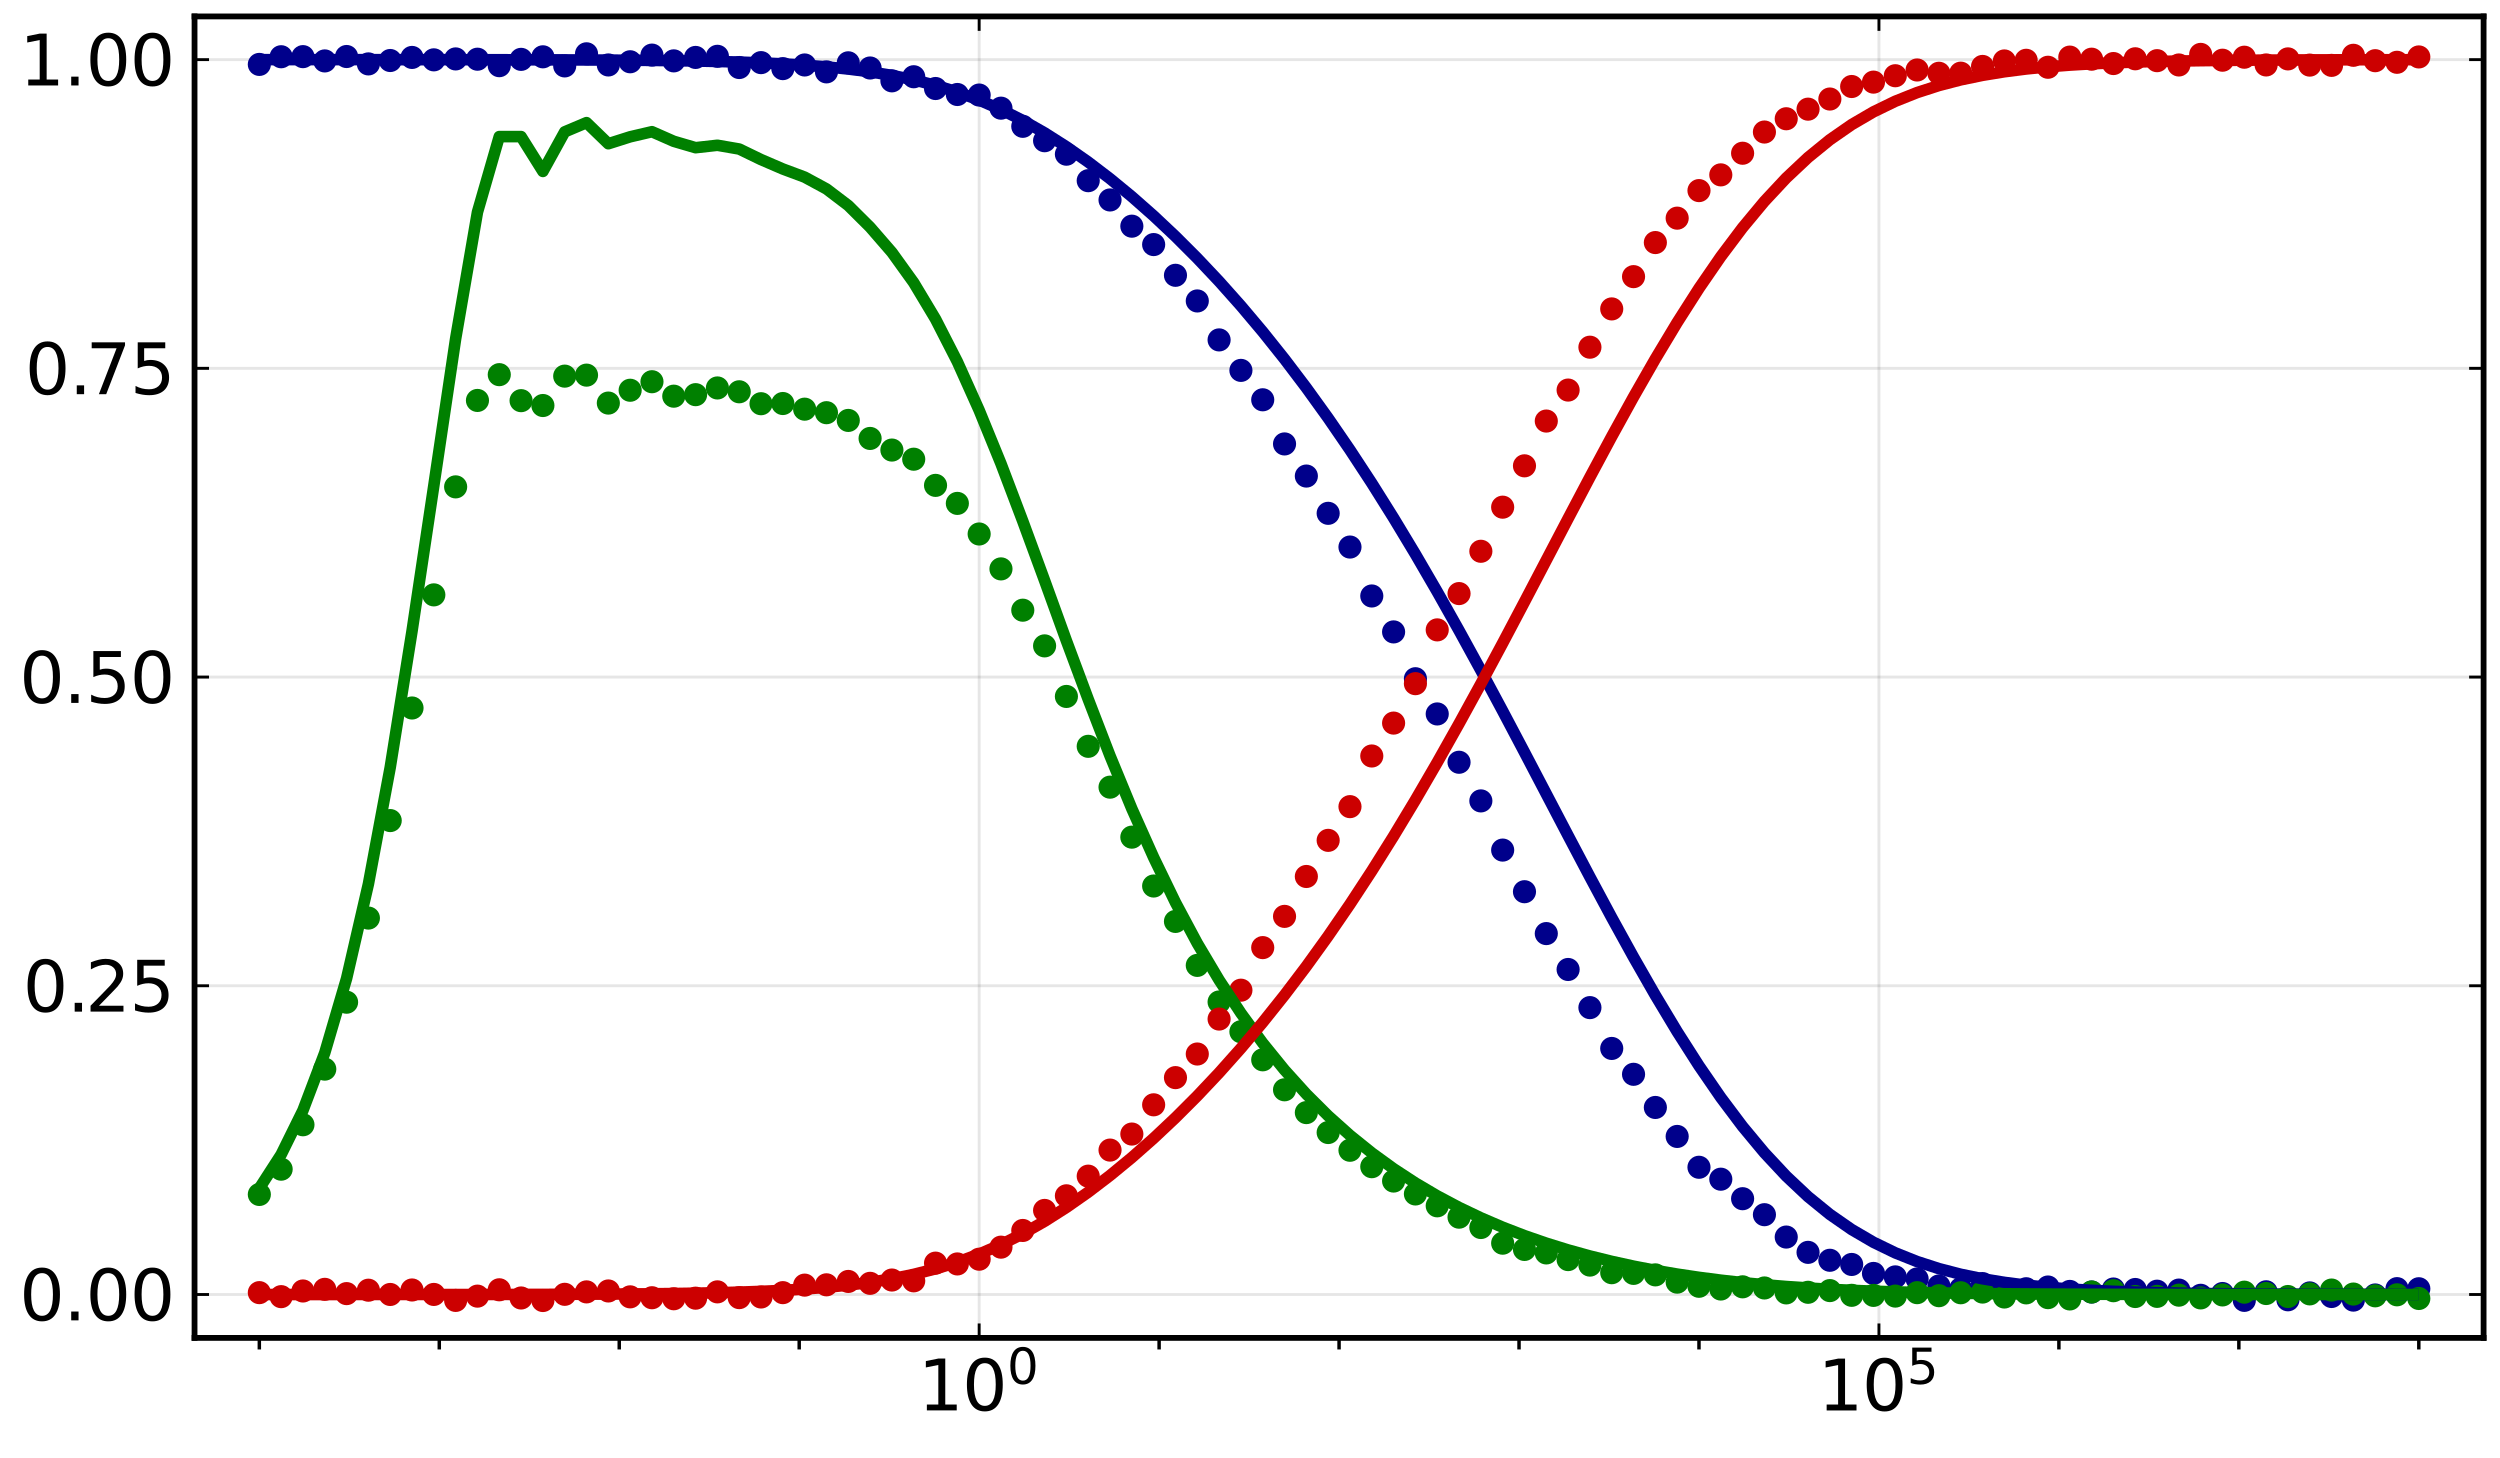 <?xml version="1.0" encoding="utf-8" standalone="no"?>
<!DOCTYPE svg PUBLIC "-//W3C//DTD SVG 1.1//EN"
  "http://www.w3.org/Graphics/SVG/1.1/DTD/svg11.dtd">
<svg xmlns:xlink="http://www.w3.org/1999/xlink" width="432pt" height="252pt" viewBox="0 0 432 252" xmlns="http://www.w3.org/2000/svg" version="1.1">
 <defs>
  <style type="text/css">*{stroke-linejoin: round; stroke-linecap: butt}</style>
 </defs>
 <g id="figure_1">
  <g id="patch_1">
   <path d="M 0 252 
L 432 252 
L 432 0 
L 0 0 
z
" style="fill: #ffffff"/>
  </g>
  <g id="axes_1">
   <g id="patch_2">
    <path d="M 33.617 231.193 
L 429.165 231.193 
L 429.165 2.835 
L 33.617 2.835 
z
" style="fill: #ffffff"/>
   </g>
   <g id="matplotlib.axis_1">
    <g id="xtick_1">
     <g id="line2d_1">
      <path d="M 169.198 231.193 
L 169.198 2.835 
" clip-path="url(#p7b1a56523f)" style="fill: none; stroke: #000000; stroke-opacity: 0.1; stroke-width: 0.5; stroke-linecap: square"/>
     </g>
     <g id="line2d_2">
      <defs>
       <path id="mbfa4589fd1" d="M 0 0 
L 0 -2.5 
" style="stroke: #000000; stroke-width: 0.5"/>
      </defs>
      <g>
       <use xlink:href="#mbfa4589fd1" x="169.198" y="231.193" style="stroke: #000000; stroke-width: 0.5"/>
      </g>
     </g>
     <g id="line2d_3">
      <defs>
       <path id="m43fbe73a13" d="M 0 0 
L 0 2.5 
" style="stroke: #000000; stroke-width: 0.5"/>
      </defs>
      <g>
       <use xlink:href="#m43fbe73a13" x="169.198" y="2.835" style="stroke: #000000; stroke-width: 0.5"/>
      </g>
     </g>
     <g id="text_1">
      <!-- $10^{0}$ -->
      <g transform="translate(158.638 243.811)scale(0.12 -0.12)">
       <defs>
        <path id="DejaVuSans-31" d="M 794 531 
L 1825 531 
L 1825 4091 
L 703 3866 
L 703 4441 
L 1819 4666 
L 2450 4666 
L 2450 531 
L 3481 531 
L 3481 0 
L 794 0 
L 794 531 
z
" transform="scale(0.016)"/>
        <path id="DejaVuSans-30" d="M 2034 4250 
Q 1547 4250 1301 3770 
Q 1056 3291 1056 2328 
Q 1056 1369 1301 889 
Q 1547 409 2034 409 
Q 2525 409 2770 889 
Q 3016 1369 3016 2328 
Q 3016 3291 2770 3770 
Q 2525 4250 2034 4250 
z
M 2034 4750 
Q 2819 4750 3233 4129 
Q 3647 3509 3647 2328 
Q 3647 1150 3233 529 
Q 2819 -91 2034 -91 
Q 1250 -91 836 529 
Q 422 1150 422 2328 
Q 422 3509 836 4129 
Q 1250 4750 2034 4750 
z
" transform="scale(0.016)"/>
       </defs>
       <use xlink:href="#DejaVuSans-31" transform="translate(0 0.766)"/>
       <use xlink:href="#DejaVuSans-30" transform="translate(63.623 0.766)"/>
       <use xlink:href="#DejaVuSans-30" transform="translate(128.203 39.047)scale(0.7)"/>
      </g>
     </g>
    </g>
    <g id="xtick_2">
     <g id="line2d_4">
      <path d="M 324.681 231.193 
L 324.681 2.835 
" clip-path="url(#p7b1a56523f)" style="fill: none; stroke: #000000; stroke-opacity: 0.1; stroke-width: 0.5; stroke-linecap: square"/>
     </g>
     <g id="line2d_5">
      <g>
       <use xlink:href="#mbfa4589fd1" x="324.681" y="231.193" style="stroke: #000000; stroke-width: 0.5"/>
      </g>
     </g>
     <g id="line2d_6">
      <g>
       <use xlink:href="#m43fbe73a13" x="324.681" y="2.835" style="stroke: #000000; stroke-width: 0.5"/>
      </g>
     </g>
     <g id="text_2">
      <!-- $10^{5}$ -->
      <g transform="translate(314.121 243.811)scale(0.12 -0.12)">
       <defs>
        <path id="DejaVuSans-35" d="M 691 4666 
L 3169 4666 
L 3169 4134 
L 1269 4134 
L 1269 2991 
Q 1406 3038 1543 3061 
Q 1681 3084 1819 3084 
Q 2600 3084 3056 2656 
Q 3513 2228 3513 1497 
Q 3513 744 3044 326 
Q 2575 -91 1722 -91 
Q 1428 -91 1123 -41 
Q 819 9 494 109 
L 494 744 
Q 775 591 1075 516 
Q 1375 441 1709 441 
Q 2250 441 2565 725 
Q 2881 1009 2881 1497 
Q 2881 1984 2565 2268 
Q 2250 2553 1709 2553 
Q 1456 2553 1204 2497 
Q 953 2441 691 2322 
L 691 4666 
z
" transform="scale(0.016)"/>
       </defs>
       <use xlink:href="#DejaVuSans-31" transform="translate(0 0.684)"/>
       <use xlink:href="#DejaVuSans-30" transform="translate(63.623 0.684)"/>
       <use xlink:href="#DejaVuSans-35" transform="translate(128.203 38.966)scale(0.7)"/>
      </g>
     </g>
    </g>
    <g id="xtick_3">
     <g id="line2d_7">
      <defs>
       <path id="m0f266ce898" d="M 0 0 
L 0 2 
" style="stroke: #000000; stroke-width: 0.6"/>
      </defs>
      <g>
       <use xlink:href="#m0f266ce898" x="44.812" y="231.193" style="stroke: #000000; stroke-width: 0.6"/>
      </g>
     </g>
    </g>
    <g id="xtick_4">
     <g id="line2d_8">
      <g>
       <use xlink:href="#m0f266ce898" x="75.908" y="231.193" style="stroke: #000000; stroke-width: 0.6"/>
      </g>
     </g>
    </g>
    <g id="xtick_5">
     <g id="line2d_9">
      <g>
       <use xlink:href="#m0f266ce898" x="107.005" y="231.193" style="stroke: #000000; stroke-width: 0.6"/>
      </g>
     </g>
    </g>
    <g id="xtick_6">
     <g id="line2d_10">
      <g>
       <use xlink:href="#m0f266ce898" x="138.102" y="231.193" style="stroke: #000000; stroke-width: 0.6"/>
      </g>
     </g>
    </g>
    <g id="xtick_7">
     <g id="line2d_11">
      <g>
       <use xlink:href="#m0f266ce898" x="200.295" y="231.193" style="stroke: #000000; stroke-width: 0.6"/>
      </g>
     </g>
    </g>
    <g id="xtick_8">
     <g id="line2d_12">
      <g>
       <use xlink:href="#m0f266ce898" x="231.391" y="231.193" style="stroke: #000000; stroke-width: 0.6"/>
      </g>
     </g>
    </g>
    <g id="xtick_9">
     <g id="line2d_13">
      <g>
       <use xlink:href="#m0f266ce898" x="262.488" y="231.193" style="stroke: #000000; stroke-width: 0.6"/>
      </g>
     </g>
    </g>
    <g id="xtick_10">
     <g id="line2d_14">
      <g>
       <use xlink:href="#m0f266ce898" x="293.584" y="231.193" style="stroke: #000000; stroke-width: 0.6"/>
      </g>
     </g>
    </g>
    <g id="xtick_11">
     <g id="line2d_15">
      <g>
       <use xlink:href="#m0f266ce898" x="355.777" y="231.193" style="stroke: #000000; stroke-width: 0.6"/>
      </g>
     </g>
    </g>
    <g id="xtick_12">
     <g id="line2d_16">
      <g>
       <use xlink:href="#m0f266ce898" x="386.874" y="231.193" style="stroke: #000000; stroke-width: 0.6"/>
      </g>
     </g>
    </g>
    <g id="xtick_13">
     <g id="line2d_17">
      <g>
       <use xlink:href="#m0f266ce898" x="417.971" y="231.193" style="stroke: #000000; stroke-width: 0.6"/>
      </g>
     </g>
    </g>
   </g>
   <g id="matplotlib.axis_2">
    <g id="ytick_1">
     <g id="line2d_18">
      <path d="M 33.617 223.692 
L 429.165 223.692 
" clip-path="url(#p7b1a56523f)" style="fill: none; stroke: #000000; stroke-opacity: 0.1; stroke-width: 0.5; stroke-linecap: square"/>
     </g>
     <g id="line2d_19">
      <defs>
       <path id="m101f80e2b8" d="M 0 0 
L 2.5 0 
" style="stroke: #000000; stroke-width: 0.5"/>
      </defs>
      <g>
       <use xlink:href="#m101f80e2b8" x="33.617" y="223.692" style="stroke: #000000; stroke-width: 0.5"/>
      </g>
     </g>
     <g id="line2d_20">
      <defs>
       <path id="m868a072ff9" d="M 0 0 
L -2.5 0 
" style="stroke: #000000; stroke-width: 0.5"/>
      </defs>
      <g>
       <use xlink:href="#m868a072ff9" x="429.165" y="223.692" style="stroke: #000000; stroke-width: 0.5"/>
      </g>
     </g>
     <g id="text_3">
      <!-- $0.00$ -->
      <g transform="translate(3.357 228.251)scale(0.12 -0.12)">
       <defs>
        <path id="DejaVuSans-2e" d="M 684 794 
L 1344 794 
L 1344 0 
L 684 0 
L 684 794 
z
" transform="scale(0.016)"/>
       </defs>
       <use xlink:href="#DejaVuSans-30" transform="translate(0 0.781)"/>
       <use xlink:href="#DejaVuSans-2e" transform="translate(63.623 0.781)"/>
       <use xlink:href="#DejaVuSans-30" transform="translate(95.41 0.781)"/>
       <use xlink:href="#DejaVuSans-30" transform="translate(159.033 0.781)"/>
      </g>
     </g>
    </g>
    <g id="ytick_2">
     <g id="line2d_21">
      <path d="M 33.617 170.344 
L 429.165 170.344 
" clip-path="url(#p7b1a56523f)" style="fill: none; stroke: #000000; stroke-opacity: 0.1; stroke-width: 0.5; stroke-linecap: square"/>
     </g>
     <g id="line2d_22">
      <g>
       <use xlink:href="#m101f80e2b8" x="33.617" y="170.344" style="stroke: #000000; stroke-width: 0.5"/>
      </g>
     </g>
     <g id="line2d_23">
      <g>
       <use xlink:href="#m868a072ff9" x="429.165" y="170.344" style="stroke: #000000; stroke-width: 0.5"/>
      </g>
     </g>
     <g id="text_4">
      <!-- $0.25$ -->
      <g transform="translate(3.957 174.904)scale(0.12 -0.12)">
       <defs>
        <path id="DejaVuSans-32" d="M 1228 531 
L 3431 531 
L 3431 0 
L 469 0 
L 469 531 
Q 828 903 1448 1529 
Q 2069 2156 2228 2338 
Q 2531 2678 2651 2914 
Q 2772 3150 2772 3378 
Q 2772 3750 2511 3984 
Q 2250 4219 1831 4219 
Q 1534 4219 1204 4116 
Q 875 4013 500 3803 
L 500 4441 
Q 881 4594 1212 4672 
Q 1544 4750 1819 4750 
Q 2544 4750 2975 4387 
Q 3406 4025 3406 3419 
Q 3406 3131 3298 2873 
Q 3191 2616 2906 2266 
Q 2828 2175 2409 1742 
Q 1991 1309 1228 531 
z
" transform="scale(0.016)"/>
       </defs>
       <use xlink:href="#DejaVuSans-30" transform="translate(0 0.781)"/>
       <use xlink:href="#DejaVuSans-2e" transform="translate(63.623 0.781)"/>
       <use xlink:href="#DejaVuSans-32" transform="translate(89.91 0.781)"/>
       <use xlink:href="#DejaVuSans-35" transform="translate(153.533 0.781)"/>
      </g>
     </g>
    </g>
    <g id="ytick_3">
     <g id="line2d_24">
      <path d="M 33.617 116.997 
L 429.165 116.997 
" clip-path="url(#p7b1a56523f)" style="fill: none; stroke: #000000; stroke-opacity: 0.1; stroke-width: 0.5; stroke-linecap: square"/>
     </g>
     <g id="line2d_25">
      <g>
       <use xlink:href="#m101f80e2b8" x="33.617" y="116.997" style="stroke: #000000; stroke-width: 0.5"/>
      </g>
     </g>
     <g id="line2d_26">
      <g>
       <use xlink:href="#m868a072ff9" x="429.165" y="116.997" style="stroke: #000000; stroke-width: 0.5"/>
      </g>
     </g>
     <g id="text_5">
      <!-- $0.50$ -->
      <g transform="translate(3.357 121.556)scale(0.12 -0.12)">
       <use xlink:href="#DejaVuSans-30" transform="translate(0 0.781)"/>
       <use xlink:href="#DejaVuSans-2e" transform="translate(63.623 0.781)"/>
       <use xlink:href="#DejaVuSans-35" transform="translate(95.41 0.781)"/>
       <use xlink:href="#DejaVuSans-30" transform="translate(159.033 0.781)"/>
      </g>
     </g>
    </g>
    <g id="ytick_4">
     <g id="line2d_27">
      <path d="M 33.617 63.65 
L 429.165 63.65 
" clip-path="url(#p7b1a56523f)" style="fill: none; stroke: #000000; stroke-opacity: 0.1; stroke-width: 0.5; stroke-linecap: square"/>
     </g>
     <g id="line2d_28">
      <g>
       <use xlink:href="#m101f80e2b8" x="33.617" y="63.65" style="stroke: #000000; stroke-width: 0.5"/>
      </g>
     </g>
     <g id="line2d_29">
      <g>
       <use xlink:href="#m868a072ff9" x="429.165" y="63.65" style="stroke: #000000; stroke-width: 0.5"/>
      </g>
     </g>
     <g id="text_6">
      <!-- $0.75$ -->
      <g transform="translate(4.317 68.209)scale(0.12 -0.12)">
       <defs>
        <path id="DejaVuSans-37" d="M 525 4666 
L 3525 4666 
L 3525 4397 
L 1831 0 
L 1172 0 
L 2766 4134 
L 525 4134 
L 525 4666 
z
" transform="scale(0.016)"/>
       </defs>
       <use xlink:href="#DejaVuSans-30" transform="translate(0 0.781)"/>
       <use xlink:href="#DejaVuSans-2e" transform="translate(63.623 0.781)"/>
       <use xlink:href="#DejaVuSans-37" transform="translate(87.66 0.781)"/>
       <use xlink:href="#DejaVuSans-35" transform="translate(151.283 0.781)"/>
      </g>
     </g>
    </g>
    <g id="ytick_5">
     <g id="line2d_30">
      <path d="M 33.617 10.303 
L 429.165 10.303 
" clip-path="url(#p7b1a56523f)" style="fill: none; stroke: #000000; stroke-opacity: 0.1; stroke-width: 0.5; stroke-linecap: square"/>
     </g>
     <g id="line2d_31">
      <g>
       <use xlink:href="#m101f80e2b8" x="33.617" y="10.303" style="stroke: #000000; stroke-width: 0.5"/>
      </g>
     </g>
     <g id="line2d_32">
      <g>
       <use xlink:href="#m868a072ff9" x="429.165" y="10.303" style="stroke: #000000; stroke-width: 0.5"/>
      </g>
     </g>
     <g id="text_7">
      <!-- $1.00$ -->
      <g transform="translate(3.357 14.862)scale(0.12 -0.12)">
       <use xlink:href="#DejaVuSans-31" transform="translate(0 0.781)"/>
       <use xlink:href="#DejaVuSans-2e" transform="translate(63.623 0.781)"/>
       <use xlink:href="#DejaVuSans-30" transform="translate(95.41 0.781)"/>
       <use xlink:href="#DejaVuSans-30" transform="translate(159.033 0.781)"/>
      </g>
     </g>
    </g>
   </g>
   <g id="PathCollection_1">
    <defs>
     <path id="ma3b4a8d9ca" d="M 0 2 
C 0.53 2 1.039 1.789 1.414 1.414 
C 1.789 1.039 2 0.53 2 0 
C 2 -0.53 1.789 -1.039 1.414 -1.414 
C 1.039 -1.789 0.53 -2 0 -2 
C -0.53 -2 -1.039 -1.789 -1.414 -1.414 
C -1.789 -1.039 -2 -0.53 -2 0 
C -2 0.53 -1.789 1.039 -1.414 1.414 
C -1.039 1.789 -0.53 2 0 2 
z
"/>
    </defs>
    <g clip-path="url(#p7b1a56523f)">
     <use xlink:href="#ma3b4a8d9ca" x="44.812" y="11.13" style="fill: #00008b"/>
     <use xlink:href="#ma3b4a8d9ca" x="48.581" y="9.805" style="fill: #00008b"/>
     <use xlink:href="#ma3b4a8d9ca" x="52.35" y="9.787" style="fill: #00008b"/>
     <use xlink:href="#ma3b4a8d9ca" x="56.12" y="10.527" style="fill: #00008b"/>
     <use xlink:href="#ma3b4a8d9ca" x="59.889" y="9.766" style="fill: #00008b"/>
     <use xlink:href="#ma3b4a8d9ca" x="63.658" y="11.043" style="fill: #00008b"/>
     <use xlink:href="#ma3b4a8d9ca" x="67.428" y="10.456" style="fill: #00008b"/>
     <use xlink:href="#ma3b4a8d9ca" x="71.197" y="9.925" style="fill: #00008b"/>
     <use xlink:href="#ma3b4a8d9ca" x="74.966" y="10.341" style="fill: #00008b"/>
     <use xlink:href="#ma3b4a8d9ca" x="78.735" y="10.182" style="fill: #00008b"/>
     <use xlink:href="#ma3b4a8d9ca" x="82.505" y="10.231" style="fill: #00008b"/>
     <use xlink:href="#ma3b4a8d9ca" x="86.274" y="11.349" style="fill: #00008b"/>
     <use xlink:href="#ma3b4a8d9ca" x="90.043" y="10.258" style="fill: #00008b"/>
     <use xlink:href="#ma3b4a8d9ca" x="93.813" y="9.817" style="fill: #00008b"/>
     <use xlink:href="#ma3b4a8d9ca" x="97.582" y="11.389" style="fill: #00008b"/>
     <use xlink:href="#ma3b4a8d9ca" x="101.351" y="9.298" style="fill: #00008b"/>
     <use xlink:href="#ma3b4a8d9ca" x="105.12" y="11.224" style="fill: #00008b"/>
     <use xlink:href="#ma3b4a8d9ca" x="108.89" y="10.673" style="fill: #00008b"/>
     <use xlink:href="#ma3b4a8d9ca" x="112.659" y="9.523" style="fill: #00008b"/>
     <use xlink:href="#ma3b4a8d9ca" x="116.428" y="10.518" style="fill: #00008b"/>
     <use xlink:href="#ma3b4a8d9ca" x="120.198" y="9.924" style="fill: #00008b"/>
     <use xlink:href="#ma3b4a8d9ca" x="123.967" y="9.73" style="fill: #00008b"/>
     <use xlink:href="#ma3b4a8d9ca" x="127.736" y="11.668" style="fill: #00008b"/>
     <use xlink:href="#ma3b4a8d9ca" x="131.505" y="10.821" style="fill: #00008b"/>
     <use xlink:href="#ma3b4a8d9ca" x="135.275" y="11.857" style="fill: #00008b"/>
     <use xlink:href="#ma3b4a8d9ca" x="139.044" y="11.227" style="fill: #00008b"/>
     <use xlink:href="#ma3b4a8d9ca" x="142.813" y="12.419" style="fill: #00008b"/>
     <use xlink:href="#ma3b4a8d9ca" x="146.582" y="10.853" style="fill: #00008b"/>
     <use xlink:href="#ma3b4a8d9ca" x="150.352" y="11.75" style="fill: #00008b"/>
     <use xlink:href="#ma3b4a8d9ca" x="154.121" y="13.969" style="fill: #00008b"/>
     <use xlink:href="#ma3b4a8d9ca" x="157.89" y="13.262" style="fill: #00008b"/>
     <use xlink:href="#ma3b4a8d9ca" x="161.66" y="15.295" style="fill: #00008b"/>
     <use xlink:href="#ma3b4a8d9ca" x="165.429" y="16.328" style="fill: #00008b"/>
     <use xlink:href="#ma3b4a8d9ca" x="169.198" y="16.423" style="fill: #00008b"/>
     <use xlink:href="#ma3b4a8d9ca" x="172.967" y="18.692" style="fill: #00008b"/>
     <use xlink:href="#ma3b4a8d9ca" x="176.737" y="21.828" style="fill: #00008b"/>
     <use xlink:href="#ma3b4a8d9ca" x="180.506" y="24.317" style="fill: #00008b"/>
     <use xlink:href="#ma3b4a8d9ca" x="184.275" y="26.645" style="fill: #00008b"/>
     <use xlink:href="#ma3b4a8d9ca" x="188.045" y="31.222" style="fill: #00008b"/>
     <use xlink:href="#ma3b4a8d9ca" x="191.814" y="34.553" style="fill: #00008b"/>
     <use xlink:href="#ma3b4a8d9ca" x="195.583" y="39.084" style="fill: #00008b"/>
     <use xlink:href="#ma3b4a8d9ca" x="199.352" y="42.261" style="fill: #00008b"/>
     <use xlink:href="#ma3b4a8d9ca" x="203.122" y="47.572" style="fill: #00008b"/>
     <use xlink:href="#ma3b4a8d9ca" x="206.891" y="52.005" style="fill: #00008b"/>
     <use xlink:href="#ma3b4a8d9ca" x="210.66" y="58.736" style="fill: #00008b"/>
     <use xlink:href="#ma3b4a8d9ca" x="214.43" y="64.003" style="fill: #00008b"/>
     <use xlink:href="#ma3b4a8d9ca" x="218.199" y="69.083" style="fill: #00008b"/>
     <use xlink:href="#ma3b4a8d9ca" x="221.968" y="76.712" style="fill: #00008b"/>
     <use xlink:href="#ma3b4a8d9ca" x="225.737" y="82.262" style="fill: #00008b"/>
     <use xlink:href="#ma3b4a8d9ca" x="229.507" y="88.702" style="fill: #00008b"/>
     <use xlink:href="#ma3b4a8d9ca" x="233.276" y="94.53" style="fill: #00008b"/>
     <use xlink:href="#ma3b4a8d9ca" x="237.045" y="102.985" style="fill: #00008b"/>
     <use xlink:href="#ma3b4a8d9ca" x="240.814" y="109.194" style="fill: #00008b"/>
     <use xlink:href="#ma3b4a8d9ca" x="244.584" y="117.283" style="fill: #00008b"/>
     <use xlink:href="#ma3b4a8d9ca" x="248.353" y="123.37" style="fill: #00008b"/>
     <use xlink:href="#ma3b4a8d9ca" x="252.122" y="131.718" style="fill: #00008b"/>
     <use xlink:href="#ma3b4a8d9ca" x="255.892" y="138.396" style="fill: #00008b"/>
     <use xlink:href="#ma3b4a8d9ca" x="259.661" y="146.894" style="fill: #00008b"/>
     <use xlink:href="#ma3b4a8d9ca" x="263.43" y="154.088" style="fill: #00008b"/>
     <use xlink:href="#ma3b4a8d9ca" x="267.199" y="161.323" style="fill: #00008b"/>
     <use xlink:href="#ma3b4a8d9ca" x="270.969" y="167.526" style="fill: #00008b"/>
     <use xlink:href="#ma3b4a8d9ca" x="274.738" y="174.115" style="fill: #00008b"/>
     <use xlink:href="#ma3b4a8d9ca" x="278.507" y="181.171" style="fill: #00008b"/>
     <use xlink:href="#ma3b4a8d9ca" x="282.277" y="185.64" style="fill: #00008b"/>
     <use xlink:href="#ma3b4a8d9ca" x="286.046" y="191.369" style="fill: #00008b"/>
     <use xlink:href="#ma3b4a8d9ca" x="289.815" y="196.377" style="fill: #00008b"/>
     <use xlink:href="#ma3b4a8d9ca" x="293.584" y="201.704" style="fill: #00008b"/>
     <use xlink:href="#ma3b4a8d9ca" x="297.354" y="203.765" style="fill: #00008b"/>
     <use xlink:href="#ma3b4a8d9ca" x="301.123" y="207.135" style="fill: #00008b"/>
     <use xlink:href="#ma3b4a8d9ca" x="304.892" y="209.898" style="fill: #00008b"/>
     <use xlink:href="#ma3b4a8d9ca" x="308.661" y="213.763" style="fill: #00008b"/>
     <use xlink:href="#ma3b4a8d9ca" x="312.431" y="216.408" style="fill: #00008b"/>
     <use xlink:href="#ma3b4a8d9ca" x="316.2" y="217.776" style="fill: #00008b"/>
     <use xlink:href="#ma3b4a8d9ca" x="319.969" y="218.499" style="fill: #00008b"/>
     <use xlink:href="#ma3b4a8d9ca" x="323.739" y="220.05" style="fill: #00008b"/>
     <use xlink:href="#ma3b4a8d9ca" x="327.508" y="220.646" style="fill: #00008b"/>
     <use xlink:href="#ma3b4a8d9ca" x="331.277" y="221.005" style="fill: #00008b"/>
     <use xlink:href="#ma3b4a8d9ca" x="335.046" y="222.216" style="fill: #00008b"/>
     <use xlink:href="#ma3b4a8d9ca" x="338.816" y="222.679" style="fill: #00008b"/>
     <use xlink:href="#ma3b4a8d9ca" x="342.585" y="221.801" style="fill: #00008b"/>
     <use xlink:href="#ma3b4a8d9ca" x="346.354" y="222.652" style="fill: #00008b"/>
     <use xlink:href="#ma3b4a8d9ca" x="350.124" y="222.694" style="fill: #00008b"/>
     <use xlink:href="#ma3b4a8d9ca" x="353.893" y="222.395" style="fill: #00008b"/>
     <use xlink:href="#ma3b4a8d9ca" x="357.662" y="223.156" style="fill: #00008b"/>
     <use xlink:href="#ma3b4a8d9ca" x="361.431" y="223.261" style="fill: #00008b"/>
     <use xlink:href="#ma3b4a8d9ca" x="365.201" y="222.742" style="fill: #00008b"/>
     <use xlink:href="#ma3b4a8d9ca" x="368.97" y="222.824" style="fill: #00008b"/>
     <use xlink:href="#ma3b4a8d9ca" x="372.739" y="223.118" style="fill: #00008b"/>
     <use xlink:href="#ma3b4a8d9ca" x="376.509" y="222.925" style="fill: #00008b"/>
     <use xlink:href="#ma3b4a8d9ca" x="380.278" y="223.826" style="fill: #00008b"/>
     <use xlink:href="#ma3b4a8d9ca" x="384.047" y="223.52" style="fill: #00008b"/>
     <use xlink:href="#ma3b4a8d9ca" x="387.816" y="224.703" style="fill: #00008b"/>
     <use xlink:href="#ma3b4a8d9ca" x="391.586" y="223.222" style="fill: #00008b"/>
     <use xlink:href="#ma3b4a8d9ca" x="395.355" y="224.602" style="fill: #00008b"/>
     <use xlink:href="#ma3b4a8d9ca" x="399.124" y="223.414" style="fill: #00008b"/>
     <use xlink:href="#ma3b4a8d9ca" x="402.893" y="224.034" style="fill: #00008b"/>
     <use xlink:href="#ma3b4a8d9ca" x="406.663" y="224.658" style="fill: #00008b"/>
     <use xlink:href="#ma3b4a8d9ca" x="410.432" y="223.769" style="fill: #00008b"/>
     <use xlink:href="#ma3b4a8d9ca" x="414.201" y="222.677" style="fill: #00008b"/>
     <use xlink:href="#ma3b4a8d9ca" x="417.971" y="222.695" style="fill: #00008b"/>
    </g>
   </g>
   <g id="PathCollection_2">
    <defs>
     <path id="md5db38e6aa" d="M 0 2 
C 0.53 2 1.039 1.789 1.414 1.414 
C 1.789 1.039 2 0.53 2 0 
C 2 -0.53 1.789 -1.039 1.414 -1.414 
C 1.039 -1.789 0.53 -2 0 -2 
C -0.53 -2 -1.039 -1.789 -1.414 -1.414 
C -1.789 -1.039 -2 -0.53 -2 0 
C -2 0.53 -1.789 1.039 -1.414 1.414 
C -1.039 1.789 -0.53 2 0 2 
z
"/>
    </defs>
    <g clip-path="url(#p7b1a56523f)">
     <use xlink:href="#md5db38e6aa" x="44.812" y="206.402" style="fill: #008000"/>
     <use xlink:href="#md5db38e6aa" x="48.581" y="202.034" style="fill: #008000"/>
     <use xlink:href="#md5db38e6aa" x="52.35" y="194.357" style="fill: #008000"/>
     <use xlink:href="#md5db38e6aa" x="56.12" y="184.744" style="fill: #008000"/>
     <use xlink:href="#md5db38e6aa" x="59.889" y="173.181" style="fill: #008000"/>
     <use xlink:href="#md5db38e6aa" x="63.658" y="158.643" style="fill: #008000"/>
     <use xlink:href="#md5db38e6aa" x="67.428" y="141.794" style="fill: #008000"/>
     <use xlink:href="#md5db38e6aa" x="71.197" y="122.341" style="fill: #008000"/>
     <use xlink:href="#md5db38e6aa" x="74.966" y="102.793" style="fill: #008000"/>
     <use xlink:href="#md5db38e6aa" x="78.735" y="84.131" style="fill: #008000"/>
     <use xlink:href="#md5db38e6aa" x="82.505" y="69.197" style="fill: #008000"/>
     <use xlink:href="#md5db38e6aa" x="86.274" y="64.74" style="fill: #008000"/>
     <use xlink:href="#md5db38e6aa" x="90.043" y="69.234" style="fill: #008000"/>
     <use xlink:href="#md5db38e6aa" x="93.813" y="70.074" style="fill: #008000"/>
     <use xlink:href="#md5db38e6aa" x="97.582" y="64.996" style="fill: #008000"/>
     <use xlink:href="#md5db38e6aa" x="101.351" y="64.823" style="fill: #008000"/>
     <use xlink:href="#md5db38e6aa" x="105.12" y="69.651" style="fill: #008000"/>
     <use xlink:href="#md5db38e6aa" x="108.89" y="67.436" style="fill: #008000"/>
     <use xlink:href="#md5db38e6aa" x="112.659" y="65.961" style="fill: #008000"/>
     <use xlink:href="#md5db38e6aa" x="116.428" y="68.46" style="fill: #008000"/>
     <use xlink:href="#md5db38e6aa" x="120.198" y="68.197" style="fill: #008000"/>
     <use xlink:href="#md5db38e6aa" x="123.967" y="67.039" style="fill: #008000"/>
     <use xlink:href="#md5db38e6aa" x="127.736" y="67.7" style="fill: #008000"/>
     <use xlink:href="#md5db38e6aa" x="131.505" y="69.761" style="fill: #008000"/>
     <use xlink:href="#md5db38e6aa" x="135.275" y="69.728" style="fill: #008000"/>
     <use xlink:href="#md5db38e6aa" x="139.044" y="70.704" style="fill: #008000"/>
     <use xlink:href="#md5db38e6aa" x="142.813" y="71.313" style="fill: #008000"/>
     <use xlink:href="#md5db38e6aa" x="146.582" y="72.649" style="fill: #008000"/>
     <use xlink:href="#md5db38e6aa" x="150.352" y="75.763" style="fill: #008000"/>
     <use xlink:href="#md5db38e6aa" x="154.121" y="77.77" style="fill: #008000"/>
     <use xlink:href="#md5db38e6aa" x="157.89" y="79.35" style="fill: #008000"/>
     <use xlink:href="#md5db38e6aa" x="161.66" y="83.874" style="fill: #008000"/>
     <use xlink:href="#md5db38e6aa" x="165.429" y="86.987" style="fill: #008000"/>
     <use xlink:href="#md5db38e6aa" x="169.198" y="92.273" style="fill: #008000"/>
     <use xlink:href="#md5db38e6aa" x="172.967" y="98.305" style="fill: #008000"/>
     <use xlink:href="#md5db38e6aa" x="176.737" y="105.442" style="fill: #008000"/>
     <use xlink:href="#md5db38e6aa" x="180.506" y="111.607" style="fill: #008000"/>
     <use xlink:href="#md5db38e6aa" x="184.275" y="120.346" style="fill: #008000"/>
     <use xlink:href="#md5db38e6aa" x="188.045" y="128.965" style="fill: #008000"/>
     <use xlink:href="#md5db38e6aa" x="191.814" y="136.022" style="fill: #008000"/>
     <use xlink:href="#md5db38e6aa" x="195.583" y="144.66" style="fill: #008000"/>
     <use xlink:href="#md5db38e6aa" x="199.352" y="153.103" style="fill: #008000"/>
     <use xlink:href="#md5db38e6aa" x="203.122" y="159.222" style="fill: #008000"/>
     <use xlink:href="#md5db38e6aa" x="206.891" y="166.82" style="fill: #008000"/>
     <use xlink:href="#md5db38e6aa" x="210.66" y="173.14" style="fill: #008000"/>
     <use xlink:href="#md5db38e6aa" x="214.43" y="178.281" style="fill: #008000"/>
     <use xlink:href="#md5db38e6aa" x="218.199" y="183.134" style="fill: #008000"/>
     <use xlink:href="#md5db38e6aa" x="221.968" y="188.315" style="fill: #008000"/>
     <use xlink:href="#md5db38e6aa" x="225.737" y="192.256" style="fill: #008000"/>
     <use xlink:href="#md5db38e6aa" x="229.507" y="195.7" style="fill: #008000"/>
     <use xlink:href="#md5db38e6aa" x="233.276" y="198.766" style="fill: #008000"/>
     <use xlink:href="#md5db38e6aa" x="237.045" y="201.603" style="fill: #008000"/>
     <use xlink:href="#md5db38e6aa" x="240.814" y="204.084" style="fill: #008000"/>
     <use xlink:href="#md5db38e6aa" x="244.584" y="206.316" style="fill: #008000"/>
     <use xlink:href="#md5db38e6aa" x="248.353" y="208.364" style="fill: #008000"/>
     <use xlink:href="#md5db38e6aa" x="252.122" y="210.327" style="fill: #008000"/>
     <use xlink:href="#md5db38e6aa" x="255.892" y="212.114" style="fill: #008000"/>
     <use xlink:href="#md5db38e6aa" x="259.661" y="214.822" style="fill: #008000"/>
     <use xlink:href="#md5db38e6aa" x="263.43" y="215.905" style="fill: #008000"/>
     <use xlink:href="#md5db38e6aa" x="267.199" y="216.506" style="fill: #008000"/>
     <use xlink:href="#md5db38e6aa" x="270.969" y="217.657" style="fill: #008000"/>
     <use xlink:href="#md5db38e6aa" x="274.738" y="218.607" style="fill: #008000"/>
     <use xlink:href="#md5db38e6aa" x="278.507" y="219.922" style="fill: #008000"/>
     <use xlink:href="#md5db38e6aa" x="282.277" y="220.042" style="fill: #008000"/>
     <use xlink:href="#md5db38e6aa" x="286.046" y="220.297" style="fill: #008000"/>
     <use xlink:href="#md5db38e6aa" x="289.815" y="221.554" style="fill: #008000"/>
     <use xlink:href="#md5db38e6aa" x="293.584" y="222.27" style="fill: #008000"/>
     <use xlink:href="#md5db38e6aa" x="297.354" y="222.742" style="fill: #008000"/>
     <use xlink:href="#md5db38e6aa" x="301.123" y="222.362" style="fill: #008000"/>
     <use xlink:href="#md5db38e6aa" x="304.892" y="222.561" style="fill: #008000"/>
     <use xlink:href="#md5db38e6aa" x="308.661" y="223.413" style="fill: #008000"/>
     <use xlink:href="#md5db38e6aa" x="312.431" y="223.308" style="fill: #008000"/>
     <use xlink:href="#md5db38e6aa" x="316.2" y="223.014" style="fill: #008000"/>
     <use xlink:href="#md5db38e6aa" x="319.969" y="223.831" style="fill: #008000"/>
     <use xlink:href="#md5db38e6aa" x="323.739" y="223.845" style="fill: #008000"/>
     <use xlink:href="#md5db38e6aa" x="327.508" y="223.963" style="fill: #008000"/>
     <use xlink:href="#md5db38e6aa" x="331.277" y="223.371" style="fill: #008000"/>
     <use xlink:href="#md5db38e6aa" x="335.046" y="223.895" style="fill: #008000"/>
     <use xlink:href="#md5db38e6aa" x="338.816" y="223.386" style="fill: #008000"/>
     <use xlink:href="#md5db38e6aa" x="342.585" y="223.268" style="fill: #008000"/>
     <use xlink:href="#md5db38e6aa" x="346.354" y="224.122" style="fill: #008000"/>
     <use xlink:href="#md5db38e6aa" x="350.124" y="223.409" style="fill: #008000"/>
     <use xlink:href="#md5db38e6aa" x="353.893" y="224.23" style="fill: #008000"/>
     <use xlink:href="#md5db38e6aa" x="357.662" y="224.458" style="fill: #008000"/>
     <use xlink:href="#md5db38e6aa" x="361.431" y="223.257" style="fill: #008000"/>
     <use xlink:href="#md5db38e6aa" x="365.201" y="223.036" style="fill: #008000"/>
     <use xlink:href="#md5db38e6aa" x="368.97" y="224.038" style="fill: #008000"/>
     <use xlink:href="#md5db38e6aa" x="372.739" y="224.013" style="fill: #008000"/>
     <use xlink:href="#md5db38e6aa" x="376.509" y="223.804" style="fill: #008000"/>
     <use xlink:href="#md5db38e6aa" x="380.278" y="224.279" style="fill: #008000"/>
     <use xlink:href="#md5db38e6aa" x="384.047" y="223.764" style="fill: #008000"/>
     <use xlink:href="#md5db38e6aa" x="387.816" y="223.288" style="fill: #008000"/>
     <use xlink:href="#md5db38e6aa" x="391.586" y="223.52" style="fill: #008000"/>
     <use xlink:href="#md5db38e6aa" x="395.355" y="224.037" style="fill: #008000"/>
     <use xlink:href="#md5db38e6aa" x="399.124" y="223.583" style="fill: #008000"/>
     <use xlink:href="#md5db38e6aa" x="402.893" y="222.921" style="fill: #008000"/>
     <use xlink:href="#md5db38e6aa" x="406.663" y="223.612" style="fill: #008000"/>
     <use xlink:href="#md5db38e6aa" x="410.432" y="223.918" style="fill: #008000"/>
     <use xlink:href="#md5db38e6aa" x="414.201" y="223.743" style="fill: #008000"/>
     <use xlink:href="#md5db38e6aa" x="417.971" y="224.378" style="fill: #008000"/>
    </g>
   </g>
   <g id="patch_3">
    <path d="M 33.617 231.193 
L 33.617 2.835 
" style="fill: none; stroke: #000000; stroke-linejoin: miter; stroke-linecap: square"/>
   </g>
   <g id="patch_4">
    <path d="M 429.165 231.193 
L 429.165 2.835 
" style="fill: none; stroke: #000000; stroke-linejoin: miter; stroke-linecap: square"/>
   </g>
   <g id="patch_5">
    <path d="M 33.617 231.193 
L 429.165 231.193 
" style="fill: none; stroke: #000000; stroke-linejoin: miter; stroke-linecap: square"/>
   </g>
   <g id="patch_6">
    <path d="M 33.617 2.835 
L 429.165 2.835 
" style="fill: none; stroke: #000000; stroke-linejoin: miter; stroke-linecap: square"/>
   </g>
   <g id="PathCollection_3">
    <defs>
     <path id="m1dab59c699" d="M 0 2 
C 0.53 2 1.039 1.789 1.414 1.414 
C 1.789 1.039 2 0.53 2 0 
C 2 -0.53 1.789 -1.039 1.414 -1.414 
C 1.039 -1.789 0.53 -2 0 -2 
C -0.53 -2 -1.039 -1.789 -1.414 -1.414 
C -1.789 -1.039 -2 -0.53 -2 0 
C -2 0.53 -1.789 1.039 -1.414 1.414 
C -1.039 1.789 -0.53 2 0 2 
z
"/>
    </defs>
    <g clip-path="url(#p7b1a56523f)">
     <use xlink:href="#m1dab59c699" x="44.812" y="223.367" style="fill: #cc0000"/>
     <use xlink:href="#m1dab59c699" x="48.581" y="224.061" style="fill: #cc0000"/>
     <use xlink:href="#m1dab59c699" x="52.35" y="223.083" style="fill: #cc0000"/>
     <use xlink:href="#m1dab59c699" x="56.12" y="222.798" style="fill: #cc0000"/>
     <use xlink:href="#m1dab59c699" x="59.889" y="223.536" style="fill: #cc0000"/>
     <use xlink:href="#m1dab59c699" x="63.658" y="222.947" style="fill: #cc0000"/>
     <use xlink:href="#m1dab59c699" x="67.428" y="223.684" style="fill: #cc0000"/>
     <use xlink:href="#m1dab59c699" x="71.197" y="222.909" style="fill: #cc0000"/>
     <use xlink:href="#m1dab59c699" x="74.966" y="223.679" style="fill: #cc0000"/>
     <use xlink:href="#m1dab59c699" x="78.735" y="224.712" style="fill: #cc0000"/>
     <use xlink:href="#m1dab59c699" x="82.505" y="223.972" style="fill: #cc0000"/>
     <use xlink:href="#m1dab59c699" x="86.274" y="222.875" style="fill: #cc0000"/>
     <use xlink:href="#m1dab59c699" x="90.043" y="224.292" style="fill: #cc0000"/>
     <use xlink:href="#m1dab59c699" x="93.813" y="224.73" style="fill: #cc0000"/>
     <use xlink:href="#m1dab59c699" x="97.582" y="223.658" style="fill: #cc0000"/>
     <use xlink:href="#m1dab59c699" x="101.351" y="223.238" style="fill: #cc0000"/>
     <use xlink:href="#m1dab59c699" x="105.12" y="223.079" style="fill: #cc0000"/>
     <use xlink:href="#m1dab59c699" x="108.89" y="224.096" style="fill: #cc0000"/>
     <use xlink:href="#m1dab59c699" x="112.659" y="224.248" style="fill: #cc0000"/>
     <use xlink:href="#m1dab59c699" x="116.428" y="224.424" style="fill: #cc0000"/>
     <use xlink:href="#m1dab59c699" x="120.198" y="224.325" style="fill: #cc0000"/>
     <use xlink:href="#m1dab59c699" x="123.967" y="223.234" style="fill: #cc0000"/>
     <use xlink:href="#m1dab59c699" x="127.736" y="224.228" style="fill: #cc0000"/>
     <use xlink:href="#m1dab59c699" x="131.505" y="224.12" style="fill: #cc0000"/>
     <use xlink:href="#m1dab59c699" x="135.275" y="223.369" style="fill: #cc0000"/>
     <use xlink:href="#m1dab59c699" x="139.044" y="222.07" style="fill: #cc0000"/>
     <use xlink:href="#m1dab59c699" x="142.813" y="222.016" style="fill: #cc0000"/>
     <use xlink:href="#m1dab59c699" x="146.582" y="221.433" style="fill: #cc0000"/>
     <use xlink:href="#m1dab59c699" x="150.352" y="221.76" style="fill: #cc0000"/>
     <use xlink:href="#m1dab59c699" x="154.121" y="221.189" style="fill: #cc0000"/>
     <use xlink:href="#m1dab59c699" x="157.89" y="221.33" style="fill: #cc0000"/>
     <use xlink:href="#m1dab59c699" x="161.66" y="218.269" style="fill: #cc0000"/>
     <use xlink:href="#m1dab59c699" x="165.429" y="218.409" style="fill: #cc0000"/>
     <use xlink:href="#m1dab59c699" x="169.198" y="217.591" style="fill: #cc0000"/>
     <use xlink:href="#m1dab59c699" x="172.967" y="215.509" style="fill: #cc0000"/>
     <use xlink:href="#m1dab59c699" x="176.737" y="212.624" style="fill: #cc0000"/>
     <use xlink:href="#m1dab59c699" x="180.506" y="209.161" style="fill: #cc0000"/>
     <use xlink:href="#m1dab59c699" x="184.275" y="206.635" style="fill: #cc0000"/>
     <use xlink:href="#m1dab59c699" x="188.045" y="203.239" style="fill: #cc0000"/>
     <use xlink:href="#m1dab59c699" x="191.814" y="198.735" style="fill: #cc0000"/>
     <use xlink:href="#m1dab59c699" x="195.583" y="195.964" style="fill: #cc0000"/>
     <use xlink:href="#m1dab59c699" x="199.352" y="190.911" style="fill: #cc0000"/>
     <use xlink:href="#m1dab59c699" x="203.122" y="186.212" style="fill: #cc0000"/>
     <use xlink:href="#m1dab59c699" x="206.891" y="182.133" style="fill: #cc0000"/>
     <use xlink:href="#m1dab59c699" x="210.66" y="176.093" style="fill: #cc0000"/>
     <use xlink:href="#m1dab59c699" x="214.43" y="171.105" style="fill: #cc0000"/>
     <use xlink:href="#m1dab59c699" x="218.199" y="163.746" style="fill: #cc0000"/>
     <use xlink:href="#m1dab59c699" x="221.968" y="158.35" style="fill: #cc0000"/>
     <use xlink:href="#m1dab59c699" x="225.737" y="151.456" style="fill: #cc0000"/>
     <use xlink:href="#m1dab59c699" x="229.507" y="145.214" style="fill: #cc0000"/>
     <use xlink:href="#m1dab59c699" x="233.276" y="139.387" style="fill: #cc0000"/>
     <use xlink:href="#m1dab59c699" x="237.045" y="130.635" style="fill: #cc0000"/>
     <use xlink:href="#m1dab59c699" x="240.814" y="124.95" style="fill: #cc0000"/>
     <use xlink:href="#m1dab59c699" x="244.584" y="118.137" style="fill: #cc0000"/>
     <use xlink:href="#m1dab59c699" x="248.353" y="108.843" style="fill: #cc0000"/>
     <use xlink:href="#m1dab59c699" x="252.122" y="102.57" style="fill: #cc0000"/>
     <use xlink:href="#m1dab59c699" x="255.892" y="95.261" style="fill: #cc0000"/>
     <use xlink:href="#m1dab59c699" x="259.661" y="87.64" style="fill: #cc0000"/>
     <use xlink:href="#m1dab59c699" x="263.43" y="80.494" style="fill: #cc0000"/>
     <use xlink:href="#m1dab59c699" x="267.199" y="72.758" style="fill: #cc0000"/>
     <use xlink:href="#m1dab59c699" x="270.969" y="67.403" style="fill: #cc0000"/>
     <use xlink:href="#m1dab59c699" x="274.738" y="59.996" style="fill: #cc0000"/>
     <use xlink:href="#m1dab59c699" x="278.507" y="53.38" style="fill: #cc0000"/>
     <use xlink:href="#m1dab59c699" x="282.277" y="47.803" style="fill: #cc0000"/>
     <use xlink:href="#m1dab59c699" x="286.046" y="41.914" style="fill: #cc0000"/>
     <use xlink:href="#m1dab59c699" x="289.815" y="37.697" style="fill: #cc0000"/>
     <use xlink:href="#m1dab59c699" x="293.584" y="32.936" style="fill: #cc0000"/>
     <use xlink:href="#m1dab59c699" x="297.354" y="30.217" style="fill: #cc0000"/>
     <use xlink:href="#m1dab59c699" x="301.123" y="26.479" style="fill: #cc0000"/>
     <use xlink:href="#m1dab59c699" x="304.892" y="22.815" style="fill: #cc0000"/>
     <use xlink:href="#m1dab59c699" x="308.661" y="20.52" style="fill: #cc0000"/>
     <use xlink:href="#m1dab59c699" x="312.431" y="18.864" style="fill: #cc0000"/>
     <use xlink:href="#m1dab59c699" x="316.2" y="17.112" style="fill: #cc0000"/>
     <use xlink:href="#m1dab59c699" x="319.969" y="14.949" style="fill: #cc0000"/>
     <use xlink:href="#m1dab59c699" x="323.739" y="14.191" style="fill: #cc0000"/>
     <use xlink:href="#m1dab59c699" x="327.508" y="13.087" style="fill: #cc0000"/>
     <use xlink:href="#m1dab59c699" x="331.277" y="12.095" style="fill: #cc0000"/>
     <use xlink:href="#m1dab59c699" x="335.046" y="12.66" style="fill: #cc0000"/>
     <use xlink:href="#m1dab59c699" x="338.816" y="12.643" style="fill: #cc0000"/>
     <use xlink:href="#m1dab59c699" x="342.585" y="11.48" style="fill: #cc0000"/>
     <use xlink:href="#m1dab59c699" x="346.354" y="10.531" style="fill: #cc0000"/>
     <use xlink:href="#m1dab59c699" x="350.124" y="10.419" style="fill: #cc0000"/>
     <use xlink:href="#m1dab59c699" x="353.893" y="11.623" style="fill: #cc0000"/>
     <use xlink:href="#m1dab59c699" x="357.662" y="9.868" style="fill: #cc0000"/>
     <use xlink:href="#m1dab59c699" x="361.431" y="10.229" style="fill: #cc0000"/>
     <use xlink:href="#m1dab59c699" x="365.201" y="10.98" style="fill: #cc0000"/>
     <use xlink:href="#m1dab59c699" x="368.97" y="10.158" style="fill: #cc0000"/>
     <use xlink:href="#m1dab59c699" x="372.739" y="10.483" style="fill: #cc0000"/>
     <use xlink:href="#m1dab59c699" x="376.509" y="11.227" style="fill: #cc0000"/>
     <use xlink:href="#m1dab59c699" x="380.278" y="9.399" style="fill: #cc0000"/>
     <use xlink:href="#m1dab59c699" x="384.047" y="10.404" style="fill: #cc0000"/>
     <use xlink:href="#m1dab59c699" x="387.816" y="9.887" style="fill: #cc0000"/>
     <use xlink:href="#m1dab59c699" x="391.586" y="11.223" style="fill: #cc0000"/>
     <use xlink:href="#m1dab59c699" x="395.355" y="10.177" style="fill: #cc0000"/>
     <use xlink:href="#m1dab59c699" x="399.124" y="11.25" style="fill: #cc0000"/>
     <use xlink:href="#m1dab59c699" x="402.893" y="11.296" style="fill: #cc0000"/>
     <use xlink:href="#m1dab59c699" x="406.663" y="9.555" style="fill: #cc0000"/>
     <use xlink:href="#m1dab59c699" x="410.432" y="10.488" style="fill: #cc0000"/>
     <use xlink:href="#m1dab59c699" x="414.201" y="10.764" style="fill: #cc0000"/>
     <use xlink:href="#m1dab59c699" x="417.971" y="9.838" style="fill: #cc0000"/>
    </g>
   </g>
   <g id="line2d_33">
    <path d="M 44.812 10.304 
L 48.581 10.304 
L 52.35 10.305 
L 56.12 10.305 
L 59.889 10.306 
L 63.658 10.307 
L 67.428 10.308 
L 71.197 10.309 
L 74.966 10.312 
L 78.735 10.314 
L 82.505 10.318 
L 86.274 10.323 
L 90.043 10.329 
L 93.813 10.338 
L 97.582 10.349 
L 101.351 10.364 
L 105.12 10.383 
L 108.89 10.409 
L 112.659 10.443 
L 116.428 10.488 
L 120.198 10.546 
L 123.967 10.624 
L 127.736 10.726 
L 131.505 10.859 
L 135.275 11.033 
L 139.044 11.259 
L 142.813 11.553 
L 146.582 11.931 
L 150.352 12.415 
L 154.121 13.028 
L 157.89 13.796 
L 161.66 14.747 
L 165.429 15.905 
L 169.198 17.294 
L 172.967 18.928 
L 176.737 20.818 
L 180.506 22.963 
L 184.275 25.361 
L 188.045 28 
L 191.814 30.879 
L 195.583 33.98 
L 199.352 37.306 
L 203.122 40.856 
L 206.891 44.626 
L 210.66 48.622 
L 214.43 52.855 
L 218.199 57.329 
L 221.968 62.049 
L 225.737 67.023 
L 229.507 72.255 
L 233.276 77.749 
L 237.045 83.502 
L 240.814 89.512 
L 244.584 95.767 
L 248.353 102.254 
L 252.122 108.951 
L 255.892 115.832 
L 259.661 122.862 
L 263.43 129.999 
L 267.199 137.194 
L 270.969 144.395 
L 274.738 151.541 
L 278.507 158.567 
L 282.277 165.407 
L 286.046 171.996 
L 289.815 178.269 
L 293.584 184.169 
L 297.354 189.648 
L 301.123 194.666 
L 304.892 199.2 
L 308.661 203.237 
L 312.431 206.782 
L 316.2 209.849 
L 319.969 212.465 
L 323.739 214.668 
L 327.508 216.497 
L 331.277 217.999 
L 335.046 219.218 
L 338.816 220.196 
L 342.585 220.975 
L 346.354 221.591 
L 350.124 222.073 
L 353.893 222.448 
L 357.662 222.74 
L 361.431 222.964 
L 365.201 223.137 
L 368.97 223.269 
L 372.739 223.37 
L 376.509 223.448 
L 380.278 223.506 
L 384.047 223.551 
L 387.816 223.585 
L 391.586 223.611 
L 395.355 223.631 
L 399.124 223.645 
L 402.893 223.657 
L 406.663 223.665 
L 410.432 223.672 
L 414.201 223.676 
L 417.971 223.68 
" clip-path="url(#p7b1a56523f)" style="fill: none; stroke: #00008b; stroke-width: 2"/>
   </g>
   <g id="line2d_34">
    <path d="M 44.812 205.339 
L 48.581 199.506 
L 52.35 191.868 
L 56.12 181.921 
L 59.889 169.083 
L 63.658 152.769 
L 67.428 132.617 
L 71.197 109.065 
L 74.966 83.89 
L 78.735 58.526 
L 82.505 36.657 
L 86.274 23.602 
L 90.043 23.602 
L 93.813 29.622 
L 97.582 22.784 
L 101.351 21.191 
L 105.12 24.837 
L 108.89 23.64 
L 112.659 22.759 
L 116.428 24.418 
L 120.198 25.522 
L 123.967 25.101 
L 127.736 25.752 
L 131.505 27.575 
L 135.275 29.199 
L 139.044 30.607 
L 142.813 32.647 
L 146.582 35.512 
L 150.352 39.261 
L 154.121 43.607 
L 157.89 48.847 
L 161.66 55.136 
L 165.429 62.503 
L 169.198 70.897 
L 172.967 80.118 
L 176.737 90.063 
L 180.506 100.315 
L 184.275 110.727 
L 188.045 120.836 
L 191.814 130.611 
L 195.583 139.754 
L 199.352 148.177 
L 203.122 155.956 
L 206.891 163.004 
L 210.66 169.347 
L 214.43 175.073 
L 218.199 180.245 
L 221.968 184.892 
L 225.737 189.063 
L 229.507 192.813 
L 233.276 196.186 
L 237.045 199.223 
L 240.814 201.959 
L 244.584 204.424 
L 248.353 206.645 
L 252.122 208.645 
L 255.892 210.445 
L 259.661 212.064 
L 263.43 213.518 
L 267.199 214.822 
L 270.969 215.991 
L 274.738 217.035 
L 278.507 217.964 
L 282.277 218.789 
L 286.046 219.519 
L 289.815 220.161 
L 293.584 220.723 
L 297.354 221.212 
L 301.123 221.635 
L 304.892 221.997 
L 308.661 222.306 
L 312.431 222.567 
L 316.2 222.785 
L 319.969 222.966 
L 323.739 223.114 
L 327.508 223.236 
L 331.277 223.333 
L 335.046 223.412 
L 338.816 223.474 
L 342.585 223.523 
L 346.354 223.562 
L 350.124 223.592 
L 353.893 223.615 
L 357.662 223.633 
L 361.431 223.647 
L 365.201 223.658 
L 368.97 223.666 
L 372.739 223.672 
L 376.509 223.677 
L 380.278 223.68 
L 384.047 223.683 
L 387.816 223.685 
L 391.586 223.687 
L 395.355 223.688 
L 399.124 223.689 
L 402.893 223.689 
L 406.663 223.69 
L 410.432 223.69 
L 414.201 223.691 
L 417.971 223.691 
" clip-path="url(#p7b1a56523f)" style="fill: none; stroke: #008000; stroke-width: 2"/>
   </g>
   <g id="line2d_35">
    <path d="M 44.812 223.692 
L 48.581 223.692 
L 52.35 223.692 
L 56.12 223.692 
L 59.889 223.692 
L 63.658 223.691 
L 67.428 223.691 
L 71.197 223.691 
L 74.966 223.69 
L 78.735 223.689 
L 82.505 223.686 
L 86.274 223.682 
L 90.043 223.675 
L 93.813 223.667 
L 97.582 223.656 
L 101.351 223.641 
L 105.12 223.621 
L 108.89 223.596 
L 112.659 223.562 
L 116.428 223.517 
L 120.198 223.458 
L 123.967 223.381 
L 127.736 223.279 
L 131.505 223.146 
L 135.275 222.972 
L 139.044 222.745 
L 142.813 222.451 
L 146.582 222.073 
L 150.352 221.589 
L 154.121 220.976 
L 157.89 220.207 
L 161.66 219.256 
L 165.429 218.098 
L 169.198 216.708 
L 172.967 215.074 
L 176.737 213.184 
L 180.506 211.038 
L 184.275 208.639 
L 188.045 205.999 
L 191.814 203.12 
L 195.583 200.018 
L 199.352 196.692 
L 203.122 193.142 
L 206.891 189.372 
L 210.66 185.375 
L 214.43 181.142 
L 218.199 176.668 
L 221.968 171.947 
L 225.737 166.973 
L 229.507 161.741 
L 233.276 156.247 
L 237.045 150.493 
L 240.814 144.484 
L 244.584 138.228 
L 248.353 131.742 
L 252.122 125.044 
L 255.892 118.163 
L 259.661 111.134 
L 263.43 103.996 
L 267.199 96.801 
L 270.969 89.6 
L 274.738 82.454 
L 278.507 75.428 
L 282.277 68.587 
L 286.046 61.999 
L 289.815 55.726 
L 293.584 49.826 
L 297.354 44.347 
L 301.123 39.328 
L 304.892 34.795 
L 308.661 30.757 
L 312.431 27.213 
L 316.2 24.146 
L 319.969 21.529 
L 323.739 19.327 
L 327.508 17.497 
L 331.277 15.996 
L 335.046 14.777 
L 338.816 13.798 
L 342.585 13.019 
L 346.354 12.404 
L 350.124 11.922 
L 353.893 11.546 
L 357.662 11.255 
L 361.431 11.03 
L 365.201 10.858 
L 368.97 10.725 
L 372.739 10.624 
L 376.509 10.547 
L 380.278 10.488 
L 384.047 10.443 
L 387.816 10.409 
L 391.586 10.384 
L 395.355 10.364 
L 399.124 10.349 
L 402.893 10.338 
L 406.663 10.329 
L 410.432 10.323 
L 414.201 10.318 
L 417.971 10.314 
" clip-path="url(#p7b1a56523f)" style="fill: none; stroke: #cc0000; stroke-width: 2"/>
   </g>
  </g>
 </g>
 <defs>
  <clipPath id="p7b1a56523f">
   <rect x="33.617" y="2.835" width="395.548" height="228.359"/>
  </clipPath>
 </defs>
</svg>
